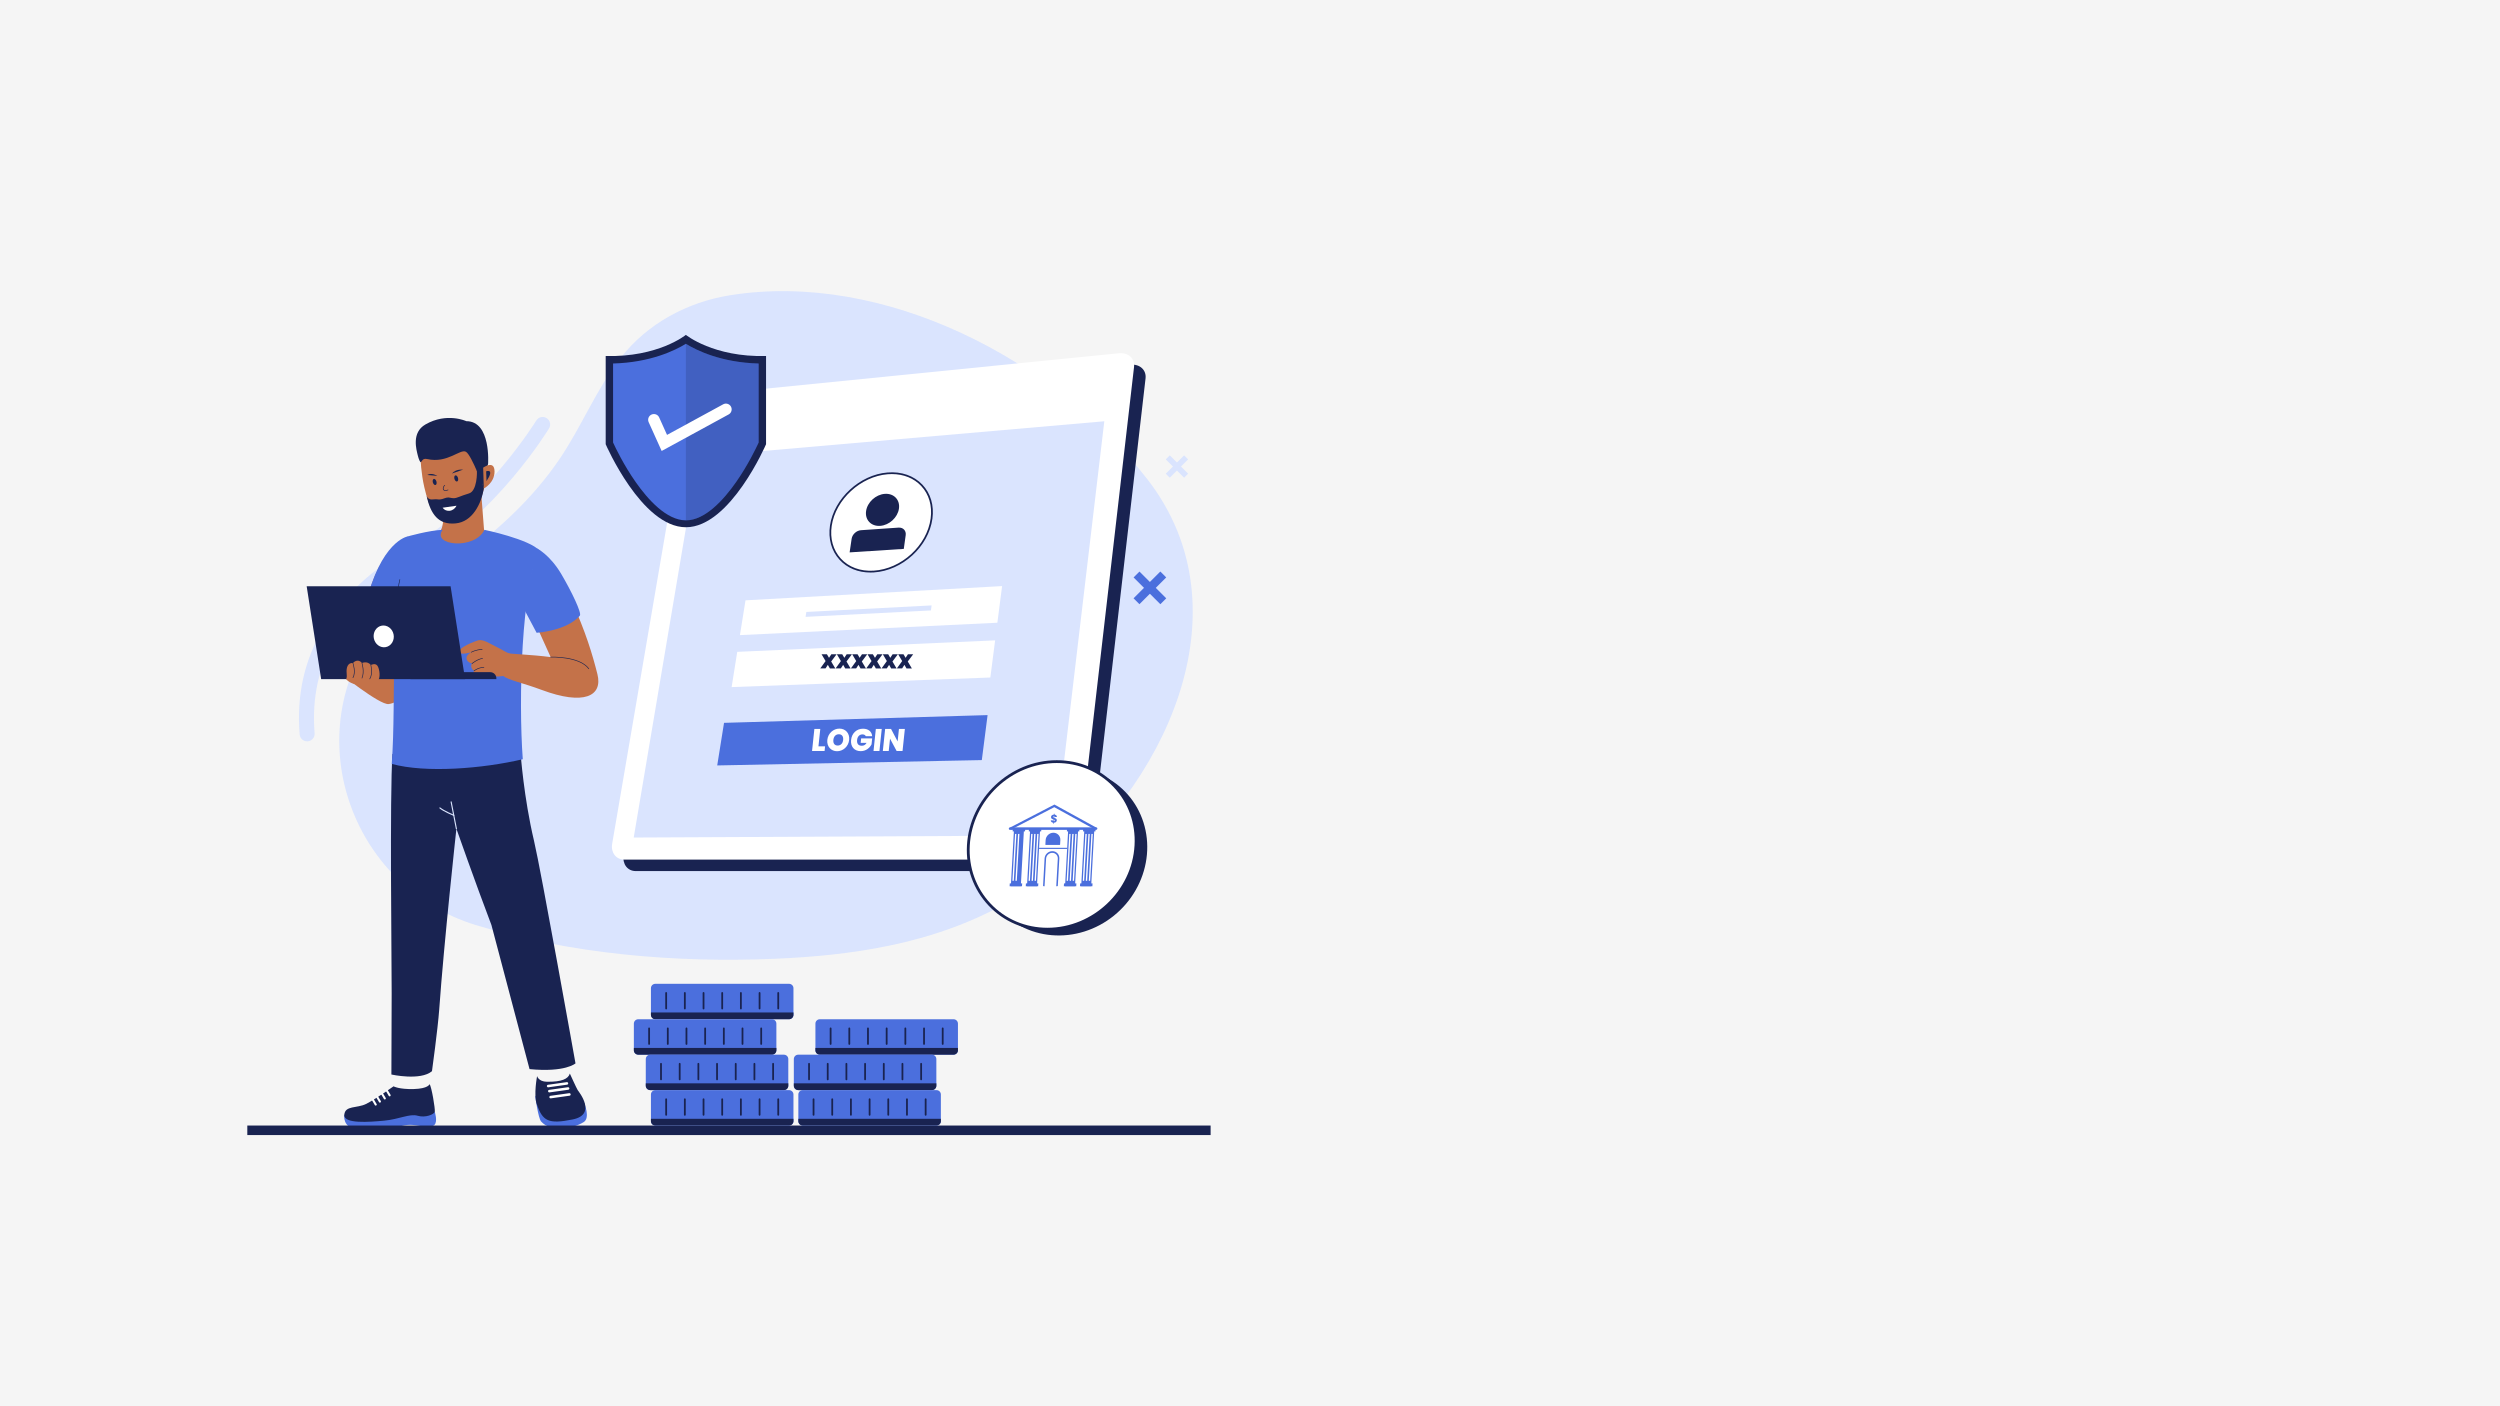 <svg xmlns="http://www.w3.org/2000/svg" xmlns:xlink="http://www.w3.org/1999/xlink" width="1920" zoomAndPan="magnify" viewBox="0 0 1440 810" height="1080" preserveAspectRatio="xMidYMid meet" version="1.0"><defs><clipPath id="4180188462"><path d="M 142.391 648 L 698 648 L 698 653.906 L 142.391 653.906 Z M 142.391 648 " clip-rule="nonzero"/></clipPath></defs><rect x="-144" width="1728" fill="#ffffff" y="-81" height="972" fill-opacity="1"/><rect x="-144" width="1728" fill="#f5f5f5" y="-81" height="972" fill-opacity="1"/><path fill="#dae4fe" d="M 512.207 544.695 C 490.777 549.168 468.629 551.32 446.113 552.266 C 388.969 554.641 328.91 549.605 274.145 532.863 C 201.238 510.578 170.844 421.887 218.07 360.812 C 231.832 343.031 250.055 332.621 267.715 319.453 C 288.496 303.949 307.535 286.094 322.184 264.57 C 334.977 245.773 343.406 224.262 357.379 206.266 C 372.812 186.387 395.891 173.992 420.574 170.055 C 509.168 155.914 607.277 207.027 660.902 276.078 C 719.977 352.148 669.586 455.695 601.352 506.16 C 573.953 526.418 543.855 538.098 512.207 544.695 Z M 512.207 544.695 " fill-opacity="1" fill-rule="nonzero"/><path fill="#dae4fe" d="M 176.895 427.008 C 174.672 427.008 172.785 425.305 172.602 423.055 C 168.918 378.16 190.715 341.582 237.391 314.359 C 279.703 289.684 308.59 242.719 308.887 242.242 C 310.125 240.215 312.77 239.555 314.812 240.793 C 316.836 242.031 317.484 244.676 316.262 246.715 C 315.051 248.715 285.977 296 241.75 321.801 C 198.184 347.211 177.809 381.031 181.215 422.352 C 181.41 424.73 179.641 426.797 177.273 426.996 C 177.133 427.008 177.023 427.008 176.895 427.008 Z M 176.895 427.008 " fill-opacity="1" fill-rule="nonzero"/><path fill="#4b6fdd" d="M 308.281 631.375 C 308.281 631.375 309.984 644.035 311.66 645.949 C 317.273 652.406 329.926 650.227 336.199 646.328 C 340.168 643.867 336.48 635.355 336.48 635.355 Z M 308.281 631.375 " fill-opacity="1" fill-rule="nonzero"/><path fill="#192351" d="M 328.234 618.375 C 328.234 618.375 332.148 627.012 332.766 627.926 C 333.398 628.84 344.051 641.91 329.895 644.797 C 315.738 647.68 312.547 645.652 309.195 636.086 C 307.27 630.559 309.367 619.824 309.367 619.824 C 309.367 619.824 310.141 623.016 315.008 623.086 C 323.551 623.199 327.293 621.469 328.234 618.375 Z M 328.234 618.375 " fill-opacity="1" fill-rule="nonzero"/><path fill="#ffffff" d="M 326.645 624.773 L 315.84 626.293 C 315.43 626.352 315.062 626.07 315.008 625.66 C 314.953 625.254 315.234 624.887 315.641 624.832 L 326.449 623.312 C 326.855 623.254 327.223 623.539 327.277 623.945 C 327.336 624.352 327.055 624.719 326.645 624.773 Z M 326.645 624.773 " fill-opacity="1" fill-rule="nonzero"/><path fill="#ffffff" d="M 327.32 627.703 L 316.516 629.223 C 316.105 629.277 315.738 628.996 315.684 628.586 C 315.629 628.18 315.91 627.812 316.316 627.758 L 327.125 626.238 C 327.531 626.184 327.898 626.465 327.953 626.871 C 328.012 627.266 327.73 627.645 327.32 627.703 Z M 327.32 627.703 " fill-opacity="1" fill-rule="nonzero"/><path fill="#ffffff" d="M 328.066 631.133 L 317.258 632.652 C 316.852 632.711 316.484 632.43 316.43 632.02 C 316.375 631.613 316.656 631.246 317.062 631.191 L 327.871 629.672 C 328.277 629.613 328.645 629.895 328.699 630.305 C 328.758 630.711 328.477 631.078 328.066 631.133 Z M 328.066 631.133 " fill-opacity="1" fill-rule="nonzero"/><path fill="#192351" d="M 307.594 484.312 C 301.684 459.395 299.883 434.016 299.883 434.016 L 276.691 415.895 L 226.074 434.379 C 224.387 456.961 225.668 558.145 225.598 572.059 C 225.527 585.973 225.441 618.922 225.441 618.922 C 225.441 618.922 242.145 622.637 248.816 617.008 C 248.816 617.008 252.18 592.727 252.996 581.371 C 255.754 542.656 262.887 477.359 262.887 477.359 C 262.887 477.359 273.766 508.34 283.078 532.848 L 305.016 615.812 C 325.633 617.812 331.484 612.508 331.484 612.508 C 331.484 612.508 311.574 501.082 307.594 484.312 Z M 307.594 484.312 " fill-opacity="1" fill-rule="nonzero"/><path fill="#dae4fe" d="M 262.887 477.699 C 262.73 477.699 262.59 477.586 262.562 477.43 L 259.539 461.957 C 259.508 461.773 259.621 461.605 259.789 461.574 C 259.973 461.547 260.145 461.66 260.172 461.828 L 263.195 477.305 C 263.223 477.488 263.113 477.656 262.941 477.684 C 262.93 477.699 262.914 477.699 262.887 477.699 Z M 262.887 477.699 " fill-opacity="1" fill-rule="nonzero"/><path fill="#dae4fe" d="M 261.383 469.961 C 261.34 469.961 261.297 469.945 261.254 469.934 C 261.016 469.836 255.512 467.555 253.176 465.629 C 253.035 465.516 253.023 465.305 253.137 465.164 C 253.246 465.023 253.457 465.008 253.598 465.121 C 255.863 466.977 261.453 469.301 261.508 469.328 C 261.676 469.398 261.746 469.582 261.691 469.75 C 261.633 469.891 261.508 469.961 261.383 469.961 Z M 261.383 469.961 " fill-opacity="1" fill-rule="nonzero"/><path fill="#4b6fdd" d="M 198.312 642.078 C 198.312 642.078 196.988 649.691 205.953 650.605 C 214.918 651.52 221.207 651.027 225.836 650.027 C 230.465 649.016 233.07 647.566 237.938 647.977 C 242.805 648.383 247.789 650.41 250.238 647.934 C 252.25 645.906 250.406 640.363 250.406 640.363 L 223.57 640.488 Z M 198.312 642.078 " fill-opacity="1" fill-rule="nonzero"/><path fill="#192351" d="M 226.695 625.719 C 226.695 625.719 216.055 633.301 210.82 635.891 C 205.586 638.465 198.789 636.676 198.324 642.078 C 197.863 647.48 212.637 646.301 221.289 645.5 C 229.945 644.695 236.012 641.32 240.539 642.672 C 245.07 644.008 250.109 641.855 250.434 640.363 C 250.758 638.871 248.574 625.73 247.422 624.48 C 247.422 624.48 246.789 627.066 238.262 627.293 C 229.734 627.504 226.695 625.719 226.695 625.719 Z M 226.695 625.719 " fill-opacity="1" fill-rule="nonzero"/><path fill="#ffffff" d="M 216.773 636.691 L 216.648 636.777 C 216.395 636.93 216.086 636.848 215.93 636.594 L 214.312 633.852 C 214.172 633.598 214.242 633.273 214.496 633.133 L 214.621 633.047 C 214.875 632.895 215.184 632.977 215.34 633.23 L 216.957 635.973 C 217.113 636.215 217.027 636.535 216.773 636.691 Z M 216.773 636.691 " fill-opacity="1" fill-rule="nonzero"/><path fill="#ffffff" d="M 219.195 634.977 L 219.066 635.059 C 218.812 635.215 218.504 635.129 218.352 634.875 L 216.73 632.133 C 216.59 631.879 216.66 631.555 216.914 631.414 L 217.043 631.332 C 217.293 631.176 217.605 631.262 217.758 631.516 L 219.379 634.258 C 219.52 634.512 219.434 634.836 219.195 634.977 Z M 219.195 634.977 " fill-opacity="1" fill-rule="nonzero"/><path fill="#ffffff" d="M 222.008 633.16 L 221.883 633.246 C 221.629 633.398 221.32 633.316 221.164 633.062 L 219.547 630.316 C 219.406 630.066 219.477 629.742 219.73 629.602 L 219.855 629.516 C 220.109 629.363 220.418 629.445 220.574 629.699 L 222.191 632.441 C 222.332 632.695 222.262 633.02 222.008 633.16 Z M 222.008 633.16 " fill-opacity="1" fill-rule="nonzero"/><path fill="#ffffff" d="M 224.793 631.375 L 224.668 631.457 C 224.414 631.613 224.105 631.527 223.949 631.273 L 222.332 628.531 C 222.191 628.277 222.262 627.953 222.516 627.812 L 222.641 627.73 C 222.895 627.574 223.203 627.66 223.359 627.914 L 224.977 630.656 C 225.117 630.895 225.035 631.219 224.793 631.375 Z M 224.793 631.375 " fill-opacity="1" fill-rule="nonzero"/><path fill="#c47249" d="M 249.141 379.836 C 232.816 382.395 204.84 389.234 204.84 389.234 C 205.938 372.535 207.949 359.309 210.426 348.855 C 219.238 311.629 236.473 309.32 236.473 309.32 L 249.238 315.793 L 264.027 322.07 C 264.027 322.07 265.461 377.273 249.141 379.836 Z M 249.141 379.836 " fill-opacity="1" fill-rule="nonzero"/><path fill="#c47249" d="M 230.816 383.199 C 230.816 383.199 238.023 403.402 223.922 405.539 C 218.773 406.328 194.273 386.531 194.273 386.531 L 210.469 376.305 Z M 230.816 383.199 " fill-opacity="1" fill-rule="nonzero"/><path fill="#4b6fdd" d="M 249.238 315.793 C 248.168 329.75 245.383 347.59 238.148 349.137 C 229.172 351.051 216.309 349.672 210.414 348.855 C 219.223 311.629 234.688 309.027 234.688 309.027 Z M 249.238 315.793 " fill-opacity="1" fill-rule="nonzero"/><path fill="#192351" d="M 228.227 350.25 C 228.227 350.25 228.215 350.25 228.227 350.25 C 228.117 350.25 228.047 350.164 228.047 350.066 C 228.047 349.953 228.734 339.445 230.156 333.762 C 230.184 333.66 230.281 333.605 230.367 333.633 C 230.465 333.66 230.523 333.762 230.492 333.844 C 229.074 339.516 228.398 349.98 228.398 350.094 C 228.398 350.164 228.328 350.25 228.227 350.25 Z M 228.227 350.25 " fill-opacity="1" fill-rule="nonzero"/><path fill="#c47249" d="M 241.316 319.832 C 241.371 319.676 255.262 334.395 264.32 331.426 C 274.453 328.09 278.984 307.449 278.984 307.449 L 277.379 286.727 L 277.367 286.391 L 277.34 285.152 L 275.34 285.883 L 267.391 288.781 L 264.195 289.949 L 256.035 292.918 C 256.035 292.918 255.895 298.277 254.879 302.625 C 254.766 303.09 254.668 303.512 254.555 303.934 C 254.332 304.652 253.992 305.328 253.613 305.891 C 252.742 307.254 251.656 308.125 251.656 308.141 C 249.602 312.461 241.387 319.832 241.316 319.832 Z M 241.316 319.832 " fill-opacity="1" fill-rule="nonzero"/><path fill="#c47249" d="M 244.398 280.621 C 246.957 291.875 251.488 303.145 262.395 301.473 C 270.02 300.289 277.367 289.723 279.012 280.031 C 279.855 275.023 280.645 270.66 280.633 267.367 C 280.617 264.766 280.492 263.133 280.492 263.133 L 278.617 257.477 L 277.508 254.172 C 277.508 254.172 275.059 252.188 272.316 249.953 C 268.895 247.152 263.633 251.203 263.547 251.008 C 263.406 250.711 248.082 248.574 243.27 254.707 C 243.258 254.719 243.242 254.734 243.242 254.75 C 242.805 255.312 242.469 255.875 242.258 256.449 C 242.074 256.93 241.992 257.422 241.992 257.914 C 241.992 258.855 242.031 260.277 242.09 262.066 C 242.133 262.809 242.16 263.625 242.215 264.5 C 242.301 265.961 242.426 267.566 242.594 269.254 C 242.934 272.785 243.496 276.723 244.398 280.621 Z M 244.398 280.621 " fill-opacity="1" fill-rule="nonzero"/><path fill="#192351" d="M 245.719 285.785 C 248.07 296.07 252.445 302.469 262.508 301.473 C 272.133 300.527 277.199 290.246 278.703 281.383 C 277.887 279.285 277.043 274.094 277.043 274.094 C 277.043 274.094 274.582 270.266 274.609 270.406 C 274.934 271.996 274.82 282.859 270.148 284.211 C 265.066 285.688 263.254 286.996 261.312 286.965 C 259.367 286.938 258.793 286.262 257.09 286.684 C 255.371 287.105 254.203 288.008 251.898 287.613 C 249.73 287.262 247.336 288.797 245.719 285.785 Z M 245.719 285.785 " fill-opacity="1" fill-rule="nonzero"/><path fill="#192351" d="M 281.137 267.242 C 281.137 267.242 282.969 242.594 268.602 242.594 C 268.602 242.594 257.414 237.359 245.043 244.492 C 236.91 249.176 239.852 259.012 240.668 262.418 C 241.176 264.555 242.047 266.328 242.328 266.215 C 243.117 265.891 243.199 263.754 246.086 264.414 C 257.777 267.086 265.109 258.324 268.391 260.234 C 271.668 262.148 278.719 281.383 278.719 281.383 C 278.719 281.383 279.309 272.293 281.137 267.242 Z M 281.137 267.242 " fill-opacity="1" fill-rule="nonzero"/><path fill="#c47249" d="M 278.297 269.379 C 278.297 269.379 284.77 264.738 284.852 271.461 C 284.938 278.188 278.688 281.395 278.688 281.395 Z M 278.297 269.379 " fill-opacity="1" fill-rule="nonzero"/><path fill="#192351" d="M 280.027 271.461 C 280.027 271.461 285.176 269.648 280.238 277.105 Z M 280.027 271.461 " fill-opacity="1" fill-rule="nonzero"/><path fill="#192351" d="M 251.387 277.316 C 251.453 277.551 251.492 277.781 251.5 278.012 C 251.512 278.242 251.492 278.453 251.441 278.645 C 251.391 278.84 251.316 278.996 251.219 279.121 C 251.117 279.25 251 279.332 250.863 279.371 C 250.727 279.41 250.582 279.402 250.43 279.348 C 250.277 279.297 250.133 279.199 249.988 279.062 C 249.844 278.926 249.715 278.758 249.602 278.559 C 249.488 278.355 249.398 278.141 249.328 277.906 C 249.262 277.672 249.227 277.441 249.215 277.211 C 249.207 276.98 249.227 276.77 249.273 276.578 C 249.324 276.383 249.398 276.227 249.5 276.102 C 249.598 275.977 249.719 275.895 249.852 275.852 C 249.988 275.812 250.133 275.82 250.285 275.875 C 250.438 275.926 250.586 276.023 250.727 276.16 C 250.871 276.297 251 276.465 251.113 276.668 C 251.227 276.867 251.32 277.082 251.387 277.316 Z M 251.387 277.316 " fill-opacity="1" fill-rule="nonzero"/><path fill="#192351" d="M 263.809 275.273 C 263.879 275.508 263.914 275.738 263.926 275.969 C 263.934 276.199 263.914 276.41 263.867 276.605 C 263.816 276.797 263.742 276.957 263.641 277.082 C 263.543 277.207 263.422 277.289 263.289 277.328 C 263.152 277.367 263.008 277.359 262.855 277.309 C 262.703 277.254 262.555 277.16 262.414 277.023 C 262.27 276.883 262.141 276.715 262.027 276.516 C 261.91 276.316 261.82 276.098 261.754 275.863 C 261.688 275.633 261.648 275.398 261.641 275.168 C 261.629 274.938 261.648 274.727 261.699 274.535 C 261.746 274.344 261.824 274.184 261.922 274.059 C 262.023 273.934 262.141 273.852 262.277 273.812 C 262.414 273.773 262.559 273.781 262.711 273.832 C 262.859 273.887 263.008 273.98 263.152 274.117 C 263.297 274.254 263.426 274.426 263.539 274.625 C 263.652 274.824 263.742 275.043 263.809 275.273 Z M 263.809 275.273 " fill-opacity="1" fill-rule="nonzero"/><path fill="#192351" d="M 251.898 274.109 C 251.898 274.109 248.676 272.012 246.129 273.586 Z M 251.898 274.109 " fill-opacity="1" fill-rule="nonzero"/><path fill="#192351" d="M 266.742 270.508 C 266.488 270.492 262.508 270.055 260.324 272.742 Z M 266.742 270.508 " fill-opacity="1" fill-rule="nonzero"/><path fill="#192351" d="M 256.57 282.73 C 255.781 282.73 255.43 282.367 255.273 282.086 C 254.809 281.254 255.316 279.961 256.047 279.398 C 256.133 279.328 256.246 279.355 256.316 279.441 C 256.371 279.523 256.359 279.637 256.273 279.707 C 255.613 280.215 255.273 281.312 255.598 281.902 C 255.906 282.465 256.766 282.508 258.004 282.027 C 258.102 281.984 258.215 282.043 258.242 282.141 C 258.285 282.238 258.23 282.352 258.129 282.379 C 257.484 282.633 256.977 282.73 256.57 282.73 Z M 256.57 282.73 " fill-opacity="1" fill-rule="nonzero"/><path fill="#ffffff" d="M 254.949 292.438 C 254.949 292.438 255.105 292.707 255.457 293.031 C 256.062 293.621 257.242 294.422 259.031 294.211 C 260.789 294 261.902 292.863 262.48 292.074 C 262.789 291.625 262.941 291.301 262.941 291.301 Z M 254.949 292.438 " fill-opacity="1" fill-rule="nonzero"/><path fill="#4b6fdd" d="M 310.816 317.188 C 300.359 337.066 298.574 402.629 301.121 437.309 C 278.168 442.723 245.184 445.41 225.641 440.008 C 228.469 402.965 223.922 341.836 234.688 309.027 C 234.688 309.027 246.945 305.496 254.992 305.172 C 248.211 314.359 273.637 316.848 279.012 305.172 C 279.012 305.172 304.934 310.559 310.816 317.188 Z M 310.816 317.188 " fill-opacity="1" fill-rule="nonzero"/><path fill="#192351" d="M 228.227 350.25 C 228.227 350.25 228.215 350.25 228.227 350.25 C 228.117 350.25 228.047 350.164 228.047 350.066 C 228.047 349.953 228.734 339.445 230.156 333.762 C 230.184 333.66 230.281 333.605 230.367 333.633 C 230.465 333.66 230.523 333.762 230.492 333.844 C 229.074 339.516 228.398 349.98 228.398 350.094 C 228.398 350.164 228.328 350.25 228.227 350.25 Z M 228.227 350.25 " fill-opacity="1" fill-rule="nonzero"/><path fill="#c47249" d="M 344.109 388.305 C 347.316 401.094 336.172 406.398 312.109 397.422 C 300.738 393.188 292.535 391.695 289.863 389.289 L 291.34 376.094 C 293.336 376.699 305.891 377.008 317.176 378.484 L 307.422 356.918 C 310.082 356.707 320.312 354.301 329.207 346.055 C 337.383 363.895 341.352 377.332 344.109 388.305 Z M 344.109 388.305 " fill-opacity="1" fill-rule="nonzero"/><path fill="#4b6fdd" d="M 309.422 315.949 C 309.422 315.949 316.824 319.648 323.352 330.734 C 329.262 340.781 335.215 353.188 333.992 354.609 C 326.461 363.445 309.082 364.484 309.082 364.484 L 301.191 349.617 Z M 309.422 315.949 " fill-opacity="1" fill-rule="nonzero"/><path fill="#192351" d="M 339.141 385.379 C 339.086 385.379 339.027 385.352 339 385.309 C 333.793 378.117 317.328 378.641 317.176 378.652 C 317.078 378.652 317.008 378.582 316.992 378.484 C 316.992 378.387 317.062 378.301 317.16 378.301 C 317.203 378.301 321.398 378.16 326.195 378.906 C 330.641 379.609 336.508 381.258 339.297 385.098 C 339.352 385.18 339.34 385.293 339.254 385.352 C 339.227 385.363 339.184 385.379 339.141 385.379 Z M 339.141 385.379 " fill-opacity="1" fill-rule="nonzero"/><path fill="#c47249" d="M 274.875 390.008 C 276.352 389.035 278.156 388.656 284.277 389.543 C 287.961 390.078 293.859 388.727 295.461 388.375 L 294.871 377.023 C 292.492 376.402 288.625 373.855 285.738 372.492 C 282.121 370.789 278.156 367.875 275.113 368.918 C 269.949 370.664 263.816 373.715 264.574 375.645 C 265.363 377.57 271.441 375.672 271.441 375.672 C 271.441 375.672 268.316 377.387 268.711 379.469 C 269.105 381.551 271.852 382.242 271.852 382.242 C 270.371 384.406 273.031 386.418 273.031 386.418 C 271.82 388.375 273.695 390.766 274.875 390.008 Z M 274.875 390.008 " fill-opacity="1" fill-rule="nonzero"/><path fill="#192351" d="M 273.047 386.602 C 272.988 386.602 272.949 386.574 272.906 386.531 C 272.848 386.461 272.848 386.348 272.934 386.277 C 273.031 386.207 275.242 384.379 278.719 384.168 C 278.719 384.168 278.719 384.168 278.73 384.168 C 278.828 384.168 278.898 384.238 278.914 384.336 C 278.914 384.438 278.844 384.52 278.746 384.52 C 275.395 384.73 273.188 386.531 273.172 386.547 C 273.133 386.59 273.09 386.602 273.047 386.602 Z M 273.047 386.602 " fill-opacity="1" fill-rule="nonzero"/><path fill="#192351" d="M 271.863 382.426 C 271.809 382.426 271.766 382.41 271.738 382.367 C 271.668 382.297 271.68 382.184 271.75 382.113 C 271.863 382.016 274.637 379.598 277.914 379.062 C 278.016 379.035 278.098 379.105 278.125 379.203 C 278.141 379.301 278.07 379.387 277.984 379.414 C 274.805 379.934 272.02 382.367 271.992 382.383 C 271.949 382.41 271.906 382.426 271.863 382.426 Z M 271.863 382.426 " fill-opacity="1" fill-rule="nonzero"/><path fill="#192351" d="M 271.457 375.855 C 271.398 375.855 271.328 375.824 271.301 375.77 C 271.258 375.684 271.289 375.574 271.371 375.531 C 271.398 375.516 274.258 373.926 277.676 373.926 C 277.789 373.926 277.914 373.984 277.902 374.109 C 277.902 374.207 277.816 374.293 277.719 374.293 C 277.703 374.293 277.676 374.293 277.66 374.293 C 274.34 374.293 271.57 375.824 271.539 375.84 C 271.512 375.84 271.484 375.855 271.457 375.855 Z M 271.457 375.855 " fill-opacity="1" fill-rule="nonzero"/><path fill="#192351" d="M 285.922 391.188 L 236.391 391.188 L 236.391 387.164 L 282.391 387.164 C 284.332 387.164 285.906 388.742 285.906 390.684 L 285.906 391.188 Z M 285.922 391.188 " fill-opacity="1" fill-rule="nonzero"/><path fill="#192351" d="M 184.984 391.188 L 267.883 391.188 L 259.539 337.672 L 176.641 337.672 Z M 184.984 391.188 " fill-opacity="1" fill-rule="nonzero"/><path fill="#ffffff" d="M 226.719 365.516 C 226.793 365.922 226.832 366.332 226.832 366.742 C 226.832 367.156 226.793 367.562 226.719 367.965 C 226.645 368.363 226.535 368.754 226.387 369.129 C 226.242 369.504 226.062 369.859 225.852 370.195 C 225.637 370.531 225.398 370.84 225.125 371.125 C 224.855 371.406 224.562 371.656 224.246 371.875 C 223.93 372.094 223.594 372.277 223.238 372.422 C 222.887 372.57 222.523 372.676 222.148 372.746 C 221.773 372.816 221.398 372.844 221.016 372.832 C 220.633 372.82 220.254 372.766 219.879 372.676 C 219.508 372.582 219.145 372.453 218.789 372.285 C 218.438 372.113 218.102 371.91 217.785 371.672 C 217.469 371.434 217.176 371.164 216.902 370.863 C 216.633 370.566 216.395 370.242 216.18 369.891 C 215.969 369.543 215.789 369.176 215.645 368.789 C 215.5 368.406 215.387 368.012 215.312 367.605 C 215.238 367.199 215.203 366.789 215.203 366.379 C 215.203 365.965 215.238 365.559 215.312 365.156 C 215.391 364.758 215.5 364.367 215.645 363.992 C 215.793 363.617 215.973 363.262 216.184 362.926 C 216.395 362.59 216.637 362.281 216.906 361.996 C 217.176 361.715 217.469 361.465 217.789 361.246 C 218.105 361.027 218.441 360.844 218.793 360.695 C 219.145 360.551 219.508 360.441 219.883 360.375 C 220.258 360.305 220.637 360.277 221.02 360.289 C 221.398 360.301 221.777 360.352 222.152 360.445 C 222.527 360.539 222.891 360.668 223.242 360.836 C 223.594 361.004 223.93 361.211 224.246 361.449 C 224.566 361.688 224.859 361.957 225.129 362.254 C 225.398 362.555 225.641 362.879 225.852 363.227 C 226.062 363.578 226.242 363.945 226.387 364.328 C 226.535 364.715 226.645 365.109 226.719 365.516 Z M 226.719 365.516 " fill-opacity="1" fill-rule="nonzero"/><path fill="#c47249" d="M 199.312 391.148 C 199.312 391.148 200 390.824 199.676 387.715 C 199.352 384.617 200.309 381.578 203.293 381.918 C 203.293 381.918 205.84 378.836 208.5 381.891 C 208.5 381.891 211.582 380.496 213.609 383.059 C 213.609 383.059 216.156 381.637 217.434 383.523 C 218.715 385.406 219.348 390.867 217.449 392.215 C 215.535 393.566 210.652 394.312 206.18 394.242 C 201.703 394.172 199.312 391.148 199.312 391.148 Z M 199.312 391.148 " fill-opacity="1" fill-rule="nonzero"/><path fill="#192351" d="M 203.293 390.516 C 203.266 390.516 203.238 390.5 203.207 390.484 C 203.125 390.43 203.098 390.332 203.137 390.246 C 204.91 387.207 203.137 382.016 203.125 381.973 C 203.098 381.875 203.137 381.777 203.238 381.75 C 203.336 381.719 203.434 381.762 203.461 381.863 C 203.531 382.086 205.305 387.266 203.461 390.43 C 203.422 390.484 203.352 390.516 203.293 390.516 Z M 203.293 390.516 " fill-opacity="1" fill-rule="nonzero"/><path fill="#192351" d="M 208.5 390.781 C 208.473 390.781 208.457 390.781 208.43 390.766 C 208.344 390.727 208.305 390.625 208.332 390.527 C 209.879 386.984 208.332 381.988 208.316 381.934 C 208.289 381.832 208.344 381.734 208.43 381.707 C 208.527 381.68 208.625 381.734 208.656 381.82 C 208.727 382.031 210.258 387.012 208.656 390.668 C 208.641 390.738 208.57 390.781 208.5 390.781 Z M 208.5 390.781 " fill-opacity="1" fill-rule="nonzero"/><path fill="#192351" d="M 212.977 391.246 C 212.945 391.246 212.902 391.23 212.875 391.219 C 212.793 391.16 212.777 391.047 212.82 390.977 C 214.676 388.148 213.438 383.141 213.426 383.098 C 213.398 383 213.453 382.902 213.551 382.887 C 213.648 382.859 213.75 382.918 213.762 383.016 C 213.82 383.227 215.059 388.219 213.117 391.176 C 213.086 391.219 213.031 391.246 212.977 391.246 Z M 212.977 391.246 " fill-opacity="1" fill-rule="nonzero"/><path fill="#192351" d="M 616.789 501.742 L 366.172 501.742 C 361.473 501.742 358.363 497.664 359.234 492.625 L 401.957 243.102 C 402.73 238.582 407.008 234.574 411.527 234.109 L 651.094 210.078 C 656.484 209.547 660.41 213.078 659.832 218 L 628.23 491.684 C 627.582 497.242 622.445 501.742 616.789 501.742 Z M 616.789 501.742 " fill-opacity="1" fill-rule="nonzero"/><path fill="#ffffff" d="M 610.16 495.129 L 359.543 495.129 C 354.844 495.129 351.734 491.051 352.609 486.012 L 395.328 236.488 C 396.102 231.973 400.379 227.961 404.898 227.496 L 644.469 203.469 C 649.855 202.934 653.781 206.465 653.207 211.387 L 621.602 485.07 C 620.969 490.629 615.832 495.129 610.16 495.129 Z M 610.16 495.129 " fill-opacity="1" fill-rule="nonzero"/><path fill="#dae4fe" d="M 607.824 481.246 L 365.02 482.426 L 402.043 263.035 L 636.082 242.648 Z M 607.824 481.246 " fill-opacity="1" fill-rule="nonzero"/><path fill="#4b6fdd" d="M 414.102 243.648 C 413.75 245.758 411.75 247.617 409.641 247.812 C 407.527 248.012 406.121 246.461 406.473 244.367 C 406.824 242.27 408.809 240.414 410.922 240.203 C 413.016 240.004 414.438 241.539 414.102 243.648 Z M 414.102 243.648 " fill-opacity="1" fill-rule="nonzero"/><path fill="#4b6fdd" d="M 440.809 241.129 C 440.473 243.254 438.445 245.141 436.293 245.336 C 434.137 245.535 432.688 243.973 433.027 241.863 C 433.363 239.75 435.391 237.867 437.531 237.656 C 439.684 237.457 441.145 239.004 440.809 241.129 Z M 440.809 241.129 " fill-opacity="1" fill-rule="nonzero"/><path fill="#4b6fdd" d="M 427.383 242.395 C 427.031 244.508 425.035 246.391 422.895 246.59 C 420.77 246.785 419.336 245.238 419.688 243.129 C 420.039 241.016 422.035 239.145 424.16 238.949 C 426.285 238.738 427.734 240.285 427.383 242.395 Z M 427.383 242.395 " fill-opacity="1" fill-rule="nonzero"/><path fill="#4b6fdd" d="M 565.527 437.812 L 413.117 440.895 L 417.043 416.359 L 568.848 411.898 Z M 565.527 437.812 " fill-opacity="1" fill-rule="nonzero"/><path fill="#ffffff" d="M 472.484 419.875 L 471.43 429.879 L 475.242 429.879 L 474.961 432.578 L 467.742 432.578 L 469.078 419.875 Z M 472.484 419.875 " fill-opacity="1" fill-rule="nonzero"/><path fill="#ffffff" d="M 482.152 432.707 C 478.676 432.707 476.141 430.004 476.535 426.18 C 476.945 422.352 480.039 419.68 483.516 419.68 C 487.004 419.68 489.512 422.367 489.117 426.18 C 488.707 430.004 485.625 432.707 482.152 432.707 Z M 482.504 429.43 C 484.262 429.43 485.457 428.148 485.656 426.191 C 485.867 424.195 484.938 422.93 483.18 422.93 C 481.406 422.93 480.223 424.195 480.012 426.191 C 479.816 428.148 480.715 429.43 482.504 429.43 Z M 482.504 429.43 " fill-opacity="1" fill-rule="nonzero"/><path fill="#ffffff" d="M 502.371 424.055 L 498.699 424.055 C 498.391 423.395 497.727 423.012 496.785 423.012 C 495.07 423.012 493.887 424.25 493.691 426.207 C 493.465 428.387 494.422 429.555 496.434 429.555 C 497.617 429.555 498.543 428.977 499.164 427.879 L 495.746 427.879 L 496.012 425.336 L 502.371 425.336 L 502.008 428.754 C 501.078 430.609 498.965 432.664 495.773 432.664 C 492.016 432.664 489.82 429.992 490.227 426.191 C 490.621 422.406 493.352 419.734 497.109 419.734 C 500.219 419.75 502.16 421.41 502.371 424.055 Z M 502.371 424.055 " fill-opacity="1" fill-rule="nonzero"/><path fill="#ffffff" d="M 504.484 419.875 L 507.887 419.875 L 506.551 432.578 L 503.145 432.578 Z M 504.484 419.875 " fill-opacity="1" fill-rule="nonzero"/><path fill="#ffffff" d="M 521.199 419.875 L 519.863 432.578 L 516.457 432.578 L 512.66 425.477 L 511.914 432.578 L 508.508 432.578 L 509.844 419.875 L 513.25 419.875 L 517.035 427.066 L 517.793 419.875 Z M 521.199 419.875 " fill-opacity="1" fill-rule="nonzero"/><path fill="#ffffff" d="M 536.578 298.699 C 534.426 314.527 519.426 328.23 503.246 329.203 C 487.246 330.156 476.297 318.285 478.59 302.766 C 480.871 287.359 495.422 273.926 511.266 272.645 C 527.293 271.363 538.703 282.984 536.578 298.699 Z M 536.578 298.699 " fill-opacity="1" fill-rule="nonzero"/><path fill="#192351" d="M 501.43 329.777 C 494.254 329.777 487.961 327.203 483.57 322.406 C 478.902 317.312 476.945 310.309 478.07 302.695 C 480.379 287.137 495.238 273.434 511.207 272.152 C 519.285 271.504 526.391 273.996 531.305 279.172 C 536.059 284.195 538.102 291.145 537.074 298.77 C 534.891 314.852 519.723 328.723 503.258 329.723 C 502.652 329.75 502.035 329.777 501.43 329.777 Z M 513.684 273.066 C 512.898 273.066 512.109 273.094 511.293 273.164 C 495.773 274.418 481.309 287.727 479.07 302.852 C 477.984 310.152 479.855 316.848 484.316 321.73 C 488.863 326.695 495.59 329.172 503.203 328.711 C 519.203 327.754 533.949 314.262 536.059 298.645 C 537.043 291.344 535.102 284.672 530.559 279.875 C 526.379 275.445 520.441 273.066 513.684 273.066 Z M 513.684 273.066 " fill-opacity="1" fill-rule="nonzero"/><path fill="#192351" d="M 517.793 292.973 C 517.062 298.082 512.207 302.539 506.961 302.895 C 501.738 303.258 498.121 299.418 498.867 294.34 C 499.613 289.273 504.426 284.855 509.633 284.461 C 514.852 284.07 518.527 287.883 517.793 292.973 Z M 517.793 292.973 " fill-opacity="1" fill-rule="nonzero"/><path fill="#192351" d="M 520.582 316.16 L 489.383 318.172 L 490.539 310.348 C 490.918 307.789 493.324 305.578 495.926 305.398 L 517.543 303.906 C 520.188 303.723 522.043 305.664 521.68 308.254 Z M 520.582 316.16 " fill-opacity="1" fill-rule="nonzero"/><path fill="#ffffff" d="M 570.438 390.246 L 421.418 395.762 L 424.652 375.461 L 573.195 368.848 Z M 570.438 390.246 " fill-opacity="1" fill-rule="nonzero"/><path fill="#192351" d="M 476.832 382.957 L 475.496 385.012 L 472.469 385.012 L 475.539 380.777 L 473.215 376.852 L 476.312 376.852 L 477.508 378.906 L 478.859 376.852 L 481.883 376.852 L 478.758 381.016 L 481.125 385.027 L 478.027 385.027 Z M 476.832 382.957 " fill-opacity="1" fill-rule="nonzero"/><path fill="#192351" d="M 485.656 382.957 L 484.316 385.012 L 481.293 385.012 L 484.359 380.777 L 482.039 376.852 L 485.133 376.852 L 486.332 378.906 L 487.68 376.852 L 490.707 376.852 L 487.582 381.016 L 489.945 385.027 L 486.852 385.027 Z M 485.656 382.957 " fill-opacity="1" fill-rule="nonzero"/><path fill="#192351" d="M 494.477 382.957 L 493.141 385.012 L 490.117 385.012 L 493.184 380.777 L 490.863 376.852 L 493.957 376.852 L 495.152 378.906 L 496.504 376.852 L 499.531 376.852 L 496.406 381.016 L 498.77 385.027 L 495.672 385.027 Z M 494.477 382.957 " fill-opacity="1" fill-rule="nonzero"/><path fill="#192351" d="M 503.301 382.957 L 501.965 385.012 L 498.938 385.012 L 502.008 380.777 L 499.684 376.852 L 502.781 376.852 L 503.977 378.906 L 505.328 376.852 L 508.352 376.852 L 505.227 381.016 L 507.594 385.027 L 504.496 385.027 Z M 503.301 382.957 " fill-opacity="1" fill-rule="nonzero"/><path fill="#192351" d="M 512.125 382.957 L 510.785 385.012 L 507.762 385.012 L 510.828 380.777 L 508.508 376.852 L 511.602 376.852 L 512.801 378.906 L 514.148 376.852 L 517.176 376.852 L 514.051 381.016 L 516.414 385.027 L 513.32 385.027 Z M 512.125 382.957 " fill-opacity="1" fill-rule="nonzero"/><path fill="#192351" d="M 520.945 382.957 L 519.609 385.012 L 516.586 385.012 L 519.652 380.777 L 517.332 376.852 L 520.426 376.852 L 521.621 378.906 L 522.973 376.852 L 526 376.852 L 522.875 381.016 L 525.238 385.027 L 522.141 385.027 Z M 520.945 382.957 " fill-opacity="1" fill-rule="nonzero"/><path fill="#ffffff" d="M 574.488 358.691 L 426.203 365.824 L 429.41 345.789 L 577.203 337.586 Z M 574.488 358.691 " fill-opacity="1" fill-rule="nonzero"/><path fill="#dae4fe" d="M 536.215 351.613 L 464.012 355.312 L 464.449 352.484 L 536.609 348.715 Z M 536.215 351.613 " fill-opacity="1" fill-rule="nonzero"/><path fill="#192351" d="M 648.055 455.996 C 649.125 457.098 650.141 458.254 651.09 459.461 C 652.043 460.668 652.934 461.922 653.758 463.227 C 654.582 464.527 655.336 465.871 656.023 467.254 C 656.711 468.637 657.328 470.055 657.871 471.504 C 658.414 472.957 658.887 474.434 659.281 475.941 C 659.68 477.445 660 478.973 660.242 480.52 C 660.488 482.062 660.652 483.621 660.742 485.191 C 660.832 486.762 660.844 488.336 660.777 489.918 C 660.711 491.5 660.57 493.074 660.348 494.648 C 660.129 496.227 659.832 497.789 659.457 499.344 C 659.086 500.898 658.637 502.434 658.117 503.953 C 657.594 505.469 657 506.965 656.332 508.434 C 655.668 509.898 654.934 511.336 654.129 512.738 C 653.324 514.145 652.457 515.508 651.523 516.836 C 650.59 518.16 649.594 519.441 648.543 520.676 C 647.488 521.91 646.379 523.094 645.211 524.227 C 644.047 525.359 642.832 526.438 641.566 527.457 C 640.305 528.477 638.996 529.434 637.645 530.328 C 636.293 531.227 634.902 532.055 633.477 532.82 C 632.051 533.582 630.594 534.277 629.109 534.902 C 627.621 535.527 626.113 536.078 624.582 536.559 C 623.047 537.039 621.5 537.441 619.934 537.773 C 618.371 538.102 616.797 538.355 615.219 538.531 C 613.637 538.707 612.055 538.805 610.477 538.828 C 608.895 538.852 607.32 538.793 605.75 538.66 C 604.184 538.527 602.629 538.316 601.09 538.031 C 599.555 537.742 598.035 537.383 596.543 536.941 C 595.047 536.504 593.582 535.996 592.148 535.41 C 590.711 534.824 589.309 534.168 587.945 533.445 C 586.582 532.719 585.262 531.926 583.984 531.066 C 582.703 530.207 581.477 529.281 580.293 528.297 C 579.113 527.312 577.988 526.27 576.914 525.168 C 575.844 524.062 574.832 522.91 573.879 521.703 C 572.926 520.492 572.039 519.238 571.215 517.938 C 570.391 516.637 569.633 515.293 568.945 513.91 C 568.258 512.527 567.641 511.109 567.098 509.656 C 566.555 508.207 566.082 506.727 565.688 505.223 C 565.289 503.715 564.973 502.191 564.727 500.645 C 564.484 499.098 564.316 497.539 564.227 495.969 C 564.137 494.398 564.125 492.824 564.191 491.246 C 564.258 489.664 564.398 488.086 564.621 486.512 C 564.84 484.938 565.137 483.375 565.512 481.82 C 565.883 480.266 566.332 478.73 566.855 477.211 C 567.375 475.691 567.969 474.199 568.637 472.73 C 569.301 471.262 570.039 469.828 570.84 468.422 C 571.645 467.02 572.512 465.652 573.445 464.328 C 574.379 463.004 575.375 461.723 576.43 460.488 C 577.484 459.25 578.594 458.066 579.758 456.934 C 580.922 455.801 582.137 454.727 583.402 453.707 C 584.664 452.688 585.973 451.73 587.324 450.832 C 588.676 449.938 590.066 449.109 591.492 448.344 C 592.918 447.578 594.375 446.887 595.859 446.262 C 597.348 445.637 598.855 445.082 600.391 444.605 C 601.922 444.125 603.469 443.719 605.035 443.391 C 606.598 443.062 608.172 442.809 609.75 442.633 C 611.332 442.453 612.914 442.355 614.496 442.336 C 616.078 442.312 617.652 442.367 619.219 442.5 C 620.785 442.633 622.34 442.844 623.879 443.133 C 625.418 443.418 626.934 443.781 628.426 444.219 C 629.922 444.656 631.387 445.168 632.824 445.754 C 634.258 446.336 635.66 446.992 637.023 447.719 C 638.387 448.445 639.707 449.238 640.988 450.098 C 642.266 450.957 643.496 451.879 644.676 452.863 C 645.855 453.852 646.984 454.895 648.055 455.996 Z M 648.055 455.996 " fill-opacity="1" fill-rule="nonzero"/><path fill="#ffffff" d="M 641.621 452.379 C 642.695 453.48 643.707 454.637 644.66 455.844 C 645.613 457.051 646.5 458.305 647.324 459.609 C 648.148 460.91 648.902 462.254 649.59 463.637 C 650.277 465.02 650.895 466.438 651.438 467.887 C 651.984 469.34 652.453 470.816 652.852 472.324 C 653.246 473.828 653.566 475.355 653.809 476.902 C 654.055 478.445 654.223 480.004 654.309 481.574 C 654.398 483.145 654.41 484.719 654.348 486.301 C 654.281 487.879 654.137 489.457 653.918 491.031 C 653.695 492.609 653.398 494.172 653.027 495.727 C 652.652 497.281 652.207 498.816 651.684 500.336 C 651.16 501.852 650.566 503.348 649.902 504.816 C 649.234 506.281 648.5 507.719 647.695 509.121 C 646.891 510.527 646.023 511.891 645.09 513.219 C 644.156 514.543 643.164 515.824 642.109 517.059 C 641.055 518.293 639.945 519.477 638.781 520.609 C 637.613 521.742 636.398 522.82 635.137 523.84 C 633.871 524.859 632.562 525.816 631.211 526.711 C 629.859 527.605 628.473 528.438 627.047 529.203 C 625.621 529.965 624.164 530.66 622.676 531.285 C 621.191 531.91 619.68 532.461 618.148 532.941 C 616.613 533.422 615.066 533.824 613.504 534.156 C 611.938 534.484 610.367 534.738 608.785 534.914 C 607.203 535.09 605.625 535.188 604.043 535.211 C 602.461 535.234 600.887 535.176 599.32 535.043 C 597.75 534.91 596.199 534.699 594.66 534.414 C 593.121 534.125 591.605 533.766 590.109 533.324 C 588.617 532.887 587.148 532.375 585.715 531.793 C 584.277 531.207 582.879 530.551 581.516 529.828 C 580.148 529.102 578.828 528.309 577.551 527.449 C 576.273 526.59 575.043 525.664 573.863 524.68 C 572.68 523.695 571.555 522.652 570.48 521.547 C 569.41 520.445 568.398 519.293 567.445 518.086 C 566.492 516.875 565.605 515.621 564.781 514.32 C 563.957 513.02 563.199 511.676 562.512 510.293 C 561.824 508.91 561.211 507.492 560.664 506.039 C 560.121 504.59 559.652 503.109 559.254 501.605 C 558.859 500.098 558.539 498.574 558.293 497.027 C 558.051 495.48 557.883 493.922 557.793 492.352 C 557.703 490.781 557.691 489.207 557.758 487.629 C 557.824 486.047 557.969 484.469 558.188 482.895 C 558.41 481.32 558.707 479.758 559.078 478.203 C 559.453 476.648 559.898 475.113 560.422 473.594 C 560.945 472.074 561.539 470.582 562.203 469.113 C 562.871 467.645 563.605 466.211 564.41 464.805 C 565.211 463.402 566.082 462.035 567.016 460.711 C 567.949 459.387 568.941 458.105 569.996 456.867 C 571.051 455.633 572.16 454.449 573.324 453.316 C 574.488 452.184 575.703 451.109 576.969 450.09 C 578.234 449.07 579.543 448.113 580.895 447.215 C 582.246 446.32 583.633 445.492 585.059 444.727 C 586.484 443.961 587.941 443.27 589.43 442.645 C 590.914 442.02 592.426 441.465 593.957 440.988 C 595.488 440.508 597.039 440.102 598.602 439.773 C 600.164 439.445 601.738 439.191 603.32 439.016 C 604.898 438.836 606.48 438.738 608.062 438.719 C 609.645 438.695 611.219 438.75 612.785 438.883 C 614.355 439.016 615.906 439.227 617.445 439.516 C 618.984 439.801 620.5 440.164 621.996 440.602 C 623.488 441.039 624.953 441.551 626.391 442.137 C 627.828 442.719 629.227 443.375 630.59 444.102 C 631.953 444.828 633.277 445.621 634.555 446.48 C 635.832 447.34 637.062 448.262 638.242 449.246 C 639.426 450.234 640.551 451.277 641.621 452.379 Z M 641.621 452.379 " fill-opacity="1" fill-rule="nonzero"/><path fill="#192351" d="M 603.352 536.016 C 590.25 536.016 578.203 530.922 569.453 521.648 C 560.672 512.363 556.238 500.027 556.969 486.898 C 558.477 459.875 581.695 437.883 608.727 437.883 C 621.824 437.883 633.871 442.977 642.625 452.25 C 651.406 461.535 655.836 473.871 655.105 487 C 653.602 514.023 630.383 536.016 603.352 536.016 Z M 608.727 439.5 C 582.539 439.5 560.039 460.801 558.59 487 C 557.883 499.676 562.164 511.59 570.633 520.539 C 579.09 529.473 590.715 534.398 603.363 534.398 C 629.551 534.398 652.051 513.098 653.5 486.914 C 654.203 474.238 649.926 462.32 641.457 453.375 C 633 444.426 621.375 439.5 608.727 439.5 Z M 608.727 439.5 " fill-opacity="1" fill-rule="nonzero"/><path fill="#4b6fdd" d="M 582.371 477.824 L 581.805 476.656 L 607.348 463.418 L 607.641 463.586 L 631.41 476.656 L 630.719 477.824 L 607.262 464.938 Z M 582.371 477.824 " fill-opacity="1" fill-rule="nonzero"/><path fill="#4b6fdd" d="M 624.613 477.234 L 622.77 510.438 L 628.512 510.438 L 630.352 477.234 Z M 629.438 480.359 L 627.934 507.355 L 627.145 507.355 L 628.652 480.359 Z M 627.707 480.359 L 626.203 507.355 L 625.414 507.355 L 626.922 480.359 Z M 625.977 480.359 L 624.473 507.355 L 623.684 507.355 L 625.188 480.359 Z M 625.977 480.359 " fill-opacity="1" fill-rule="nonzero"/><path fill="#4b6fdd" d="M 630.973 478.879 L 623.824 478.879 L 623.922 477.234 L 631.059 477.234 Z M 630.973 478.879 " fill-opacity="1" fill-rule="nonzero"/><path fill="#4b6fdd" d="M 629.215 510.48 L 622.066 510.48 L 622.164 508.848 L 629.297 508.848 Z M 629.215 510.48 " fill-opacity="1" fill-rule="nonzero"/><path fill="#4b6fdd" d="M 615.312 477.234 L 613.469 510.438 L 619.207 510.438 L 621.051 477.234 Z M 620.152 480.359 L 618.645 507.355 L 617.859 507.355 L 619.363 480.359 Z M 618.406 480.359 L 616.902 507.355 L 616.113 507.355 L 617.617 480.359 Z M 616.676 480.359 L 615.172 507.355 L 614.383 507.355 L 615.887 480.359 Z M 616.676 480.359 " fill-opacity="1" fill-rule="nonzero"/><path fill="#4b6fdd" d="M 621.672 478.879 L 614.523 478.879 L 614.621 477.234 L 621.754 477.234 Z M 621.672 478.879 " fill-opacity="1" fill-rule="nonzero"/><path fill="#4b6fdd" d="M 619.914 510.48 L 612.766 510.48 L 612.863 508.848 L 619.996 508.848 Z M 619.914 510.48 " fill-opacity="1" fill-rule="nonzero"/><path fill="#4b6fdd" d="M 593.387 477.234 L 591.543 510.438 L 597.285 510.438 L 599.129 477.234 Z M 598.215 480.359 L 596.707 507.355 L 595.922 507.355 L 597.426 480.359 Z M 596.484 480.359 L 594.977 507.355 L 594.188 507.355 L 595.695 480.359 Z M 594.754 480.359 L 593.246 507.355 L 592.457 507.355 L 593.965 480.359 Z M 594.754 480.359 " fill-opacity="1" fill-rule="nonzero"/><path fill="#4b6fdd" d="M 599.734 478.879 L 592.598 478.879 L 592.684 477.234 L 599.832 477.234 Z M 599.734 478.879 " fill-opacity="1" fill-rule="nonzero"/><path fill="#4b6fdd" d="M 597.977 510.48 L 590.84 510.48 L 590.926 508.848 L 598.074 508.848 Z M 597.977 510.48 " fill-opacity="1" fill-rule="nonzero"/><path fill="#4b6fdd" d="M 584.086 477.234 L 582.242 510.438 L 587.984 510.438 L 589.828 477.234 Z M 587.184 480.359 L 585.676 507.355 L 584.887 507.355 L 586.395 480.359 Z M 585.449 480.359 L 583.945 507.355 L 583.156 507.355 L 584.664 480.359 Z M 585.449 480.359 " fill-opacity="1" fill-rule="nonzero"/><path fill="#4b6fdd" d="M 590.434 478.879 L 583.297 478.879 L 583.383 477.234 L 590.531 477.234 Z M 590.434 478.879 " fill-opacity="1" fill-rule="nonzero"/><path fill="#4b6fdd" d="M 588.672 510.48 L 581.539 510.48 L 581.625 508.848 L 588.773 508.848 Z M 588.672 510.48 " fill-opacity="1" fill-rule="nonzero"/><path fill="#4b6fdd" d="M 610.176 494.496 L 609.301 510.211 C 609.301 510.34 609.191 510.438 609.062 510.438 L 608.234 510.438 C 608.332 510.438 608.414 510.352 608.414 510.254 L 609.289 494.594 C 609.387 492.738 607.965 491.234 606.109 491.234 C 604.25 491.234 602.66 492.738 602.547 494.594 L 601.676 510.254 C 601.676 510.352 601.746 510.438 601.844 510.438 L 601.016 510.438 C 600.887 510.438 600.805 510.34 600.805 510.211 L 601.676 494.496 C 601.801 492.16 603.812 490.262 606.148 490.262 C 608.484 490.262 610.301 492.16 610.176 494.496 Z M 610.176 494.496 " fill-opacity="1" fill-rule="nonzero"/><path fill="#4b6fdd" d="M 606.754 479.656 C 604.418 479.656 602.406 481.555 602.281 483.891 L 602.141 486.449 C 602.141 486.578 602.223 486.676 602.352 486.676 L 610.387 486.676 C 610.512 486.676 610.609 486.578 610.625 486.449 L 610.766 483.891 C 610.891 481.555 609.09 479.656 606.754 479.656 Z M 606.754 479.656 " fill-opacity="1" fill-rule="nonzero"/><path fill="#4b6fdd" d="M 614.664 488.969 L 598.48 488.969 L 598.508 488.32 L 614.707 488.32 Z M 614.664 488.969 " fill-opacity="1" fill-rule="nonzero"/><path fill="#4b6fdd" d="M 631.324 477.996 L 581.734 477.996 C 581.344 477.996 581.047 477.684 581.074 477.289 L 581.074 477.25 C 581.102 476.855 581.426 476.547 581.82 476.547 L 631.41 476.547 C 631.805 476.547 632.098 476.855 632.07 477.25 L 632.07 477.289 C 632.043 477.684 631.719 477.996 631.324 477.996 Z M 631.324 477.996 " fill-opacity="1" fill-rule="nonzero"/><path fill="#4b6fdd" d="M 606.684 473.887 C 605.84 473.801 605.234 473.324 605.266 472.492 L 606.402 472.508 C 606.418 472.773 606.531 472.945 606.742 473.016 L 606.812 471.988 C 606.148 471.805 605.32 471.594 605.391 470.566 C 605.445 469.75 606.137 469.273 606.996 469.23 L 607.023 468.695 L 607.43 468.695 L 607.402 469.23 C 608.262 469.312 608.781 469.777 608.781 470.594 L 607.629 470.578 C 607.613 470.34 607.516 470.188 607.332 470.117 L 607.262 471.129 C 607.922 471.324 608.77 471.523 608.711 472.535 C 608.668 473.238 608.078 473.859 607.078 473.887 L 607.051 474.422 L 606.645 474.422 Z M 606.867 470.988 L 606.926 470.086 C 606.684 470.129 606.531 470.27 606.516 470.523 C 606.516 470.75 606.656 470.891 606.867 470.988 Z M 607.207 472.113 L 607.148 473.043 C 607.402 473 607.57 472.832 607.586 472.578 C 607.602 472.34 607.445 472.211 607.207 472.113 Z M 607.207 472.113 " fill-opacity="1" fill-rule="nonzero"/><path fill="#192351" d="M 395.062 192.887 C 395.062 192.887 379.117 205.875 348.879 205.059 L 348.879 255.875 C 348.879 255.875 369.523 303.695 395.09 303.695 C 420.656 303.695 441.246 255.875 441.246 255.875 L 441.246 205.059 C 411.004 205.875 395.062 192.887 395.062 192.887 Z M 395.062 192.887 " fill-opacity="1" fill-rule="nonzero"/><path fill="#4b6fdd" d="M 436.98 209.391 L 436.98 254.891 C 435.531 258.039 430.789 267.93 423.992 277.652 C 416.941 287.727 406.207 299.727 395.074 299.727 L 395.047 299.727 C 383.93 299.715 373.18 287.711 366.129 277.641 C 359.32 267.93 354.562 258.039 353.129 254.875 L 353.129 209.375 C 374.656 208.801 388.844 201.836 395.047 198.023 C 401.266 201.852 415.453 208.812 436.98 209.391 Z M 436.98 209.391 " fill-opacity="1" fill-rule="nonzero"/><path fill="#192351" d="M 436.98 209.391 L 436.98 254.891 C 435.531 258.039 430.789 267.93 423.992 277.652 C 416.941 287.727 406.207 299.727 395.074 299.727 L 395.047 299.727 L 395.047 198.023 C 401.266 201.852 415.453 208.812 436.98 209.391 Z M 436.98 209.391 " fill-opacity="0.2" fill-rule="nonzero"/><path fill="#ffffff" d="M 381.117 259.758 L 373.629 243.172 C 372.871 241.496 373.617 239.527 375.289 238.781 C 376.965 238.035 378.934 238.766 379.68 240.441 L 384.211 250.5 L 416.535 232.887 C 418.141 232 420.164 232.605 421.039 234.207 C 421.91 235.824 421.32 237.84 419.715 238.711 Z M 381.117 259.758 " fill-opacity="1" fill-rule="nonzero"/><g clip-path="url(#4180188462)"><path fill="#192351" d="M 142.449 648.297 L 697.32 648.297 L 697.32 653.812 L 142.449 653.812 Z M 142.449 648.297 " fill-opacity="1" fill-rule="nonzero"/></g><path fill="#4b6fdd" d="M 457.031 569.188 L 457.031 584.551 C 457.031 585.945 455.895 587.07 454.484 587.07 L 377.473 587.07 C 376.078 587.07 374.938 585.93 374.938 584.551 L 374.938 569.188 C 374.938 567.797 376.078 566.672 377.473 566.672 L 454.484 566.672 C 455.895 566.672 457.031 567.809 457.031 569.188 Z M 457.031 569.188 " fill-opacity="1" fill-rule="nonzero"/><path fill="#192351" d="M 457.031 583.188 L 457.031 584.551 C 457.031 585.945 455.895 587.07 454.484 587.07 L 377.473 587.07 C 376.078 587.07 374.938 585.93 374.938 584.551 L 374.938 583.188 Z M 457.031 583.188 " fill-opacity="1" fill-rule="nonzero"/><path fill="#192351" d="M 383.707 581.441 C 383.41 581.441 383.184 581.203 383.184 580.922 L 383.184 571.918 C 383.184 571.621 383.426 571.398 383.707 571.398 C 383.988 571.398 384.227 571.637 384.227 571.918 L 384.227 580.922 C 384.242 581.203 384 581.441 383.707 581.441 Z M 383.707 581.441 " fill-opacity="1" fill-rule="nonzero"/><path fill="#192351" d="M 394.469 581.441 C 394.176 581.441 393.949 581.203 393.949 580.922 L 393.949 571.918 C 393.949 571.621 394.188 571.398 394.469 571.398 C 394.754 571.398 394.992 571.637 394.992 571.918 L 394.992 580.922 C 394.992 581.203 394.766 581.441 394.469 581.441 Z M 394.469 581.441 " fill-opacity="1" fill-rule="nonzero"/><path fill="#192351" d="M 405.234 581.441 C 404.941 581.441 404.715 581.203 404.715 580.922 L 404.715 571.918 C 404.715 571.621 404.953 571.398 405.234 571.398 C 405.516 571.398 405.758 571.637 405.758 571.918 L 405.758 580.922 C 405.758 581.203 405.516 581.441 405.234 581.441 Z M 405.234 581.441 " fill-opacity="1" fill-rule="nonzero"/><path fill="#192351" d="M 415.984 581.441 C 415.691 581.441 415.465 581.203 415.465 580.922 L 415.465 571.918 C 415.465 571.621 415.703 571.398 415.984 571.398 C 416.266 571.398 416.508 571.637 416.508 571.918 L 416.508 580.922 C 416.52 581.203 416.281 581.441 415.984 581.441 Z M 415.984 581.441 " fill-opacity="1" fill-rule="nonzero"/><path fill="#192351" d="M 426.75 581.441 C 426.457 581.441 426.23 581.203 426.23 580.922 L 426.23 571.918 C 426.23 571.621 426.469 571.398 426.75 571.398 C 427.031 571.398 427.273 571.637 427.273 571.918 L 427.273 580.922 C 427.273 581.203 427.047 581.441 426.75 581.441 Z M 426.75 581.441 " fill-opacity="1" fill-rule="nonzero"/><path fill="#192351" d="M 437.516 581.441 C 437.219 581.441 436.996 581.203 436.996 580.922 L 436.996 571.918 C 436.996 571.621 437.234 571.398 437.516 571.398 C 437.797 571.398 438.035 571.637 438.035 571.918 L 438.035 580.922 C 438.035 581.203 437.797 581.441 437.516 581.441 Z M 437.516 581.441 " fill-opacity="1" fill-rule="nonzero"/><path fill="#192351" d="M 448.266 581.441 C 447.973 581.441 447.746 581.203 447.746 580.922 L 447.746 571.918 C 447.746 571.621 447.984 571.398 448.266 571.398 C 448.547 571.398 448.789 571.637 448.789 571.918 L 448.789 580.922 C 448.801 581.203 448.562 581.441 448.266 581.441 Z M 448.266 581.441 " fill-opacity="1" fill-rule="nonzero"/><path fill="#4b6fdd" d="M 447.195 589.602 L 447.195 604.965 C 447.195 606.359 446.059 607.484 444.648 607.484 L 367.637 607.484 C 366.242 607.484 365.102 606.344 365.102 604.965 L 365.102 589.602 C 365.102 588.211 366.242 587.086 367.637 587.086 L 444.648 587.086 C 446.07 587.086 447.195 588.211 447.195 589.602 Z M 447.195 589.602 " fill-opacity="1" fill-rule="nonzero"/><path fill="#192351" d="M 447.195 603.602 L 447.195 604.965 C 447.195 606.359 446.059 607.484 444.648 607.484 L 367.637 607.484 C 366.242 607.484 365.102 606.344 365.102 604.965 L 365.102 603.602 Z M 447.195 603.602 " fill-opacity="1" fill-rule="nonzero"/><path fill="#192351" d="M 373.883 601.855 C 373.59 601.855 373.363 601.617 373.363 601.336 L 373.363 592.332 C 373.363 592.035 373.602 591.812 373.883 591.812 C 374.164 591.812 374.406 592.051 374.406 592.332 L 374.406 601.336 C 374.406 601.617 374.164 601.855 373.883 601.855 Z M 373.883 601.855 " fill-opacity="1" fill-rule="nonzero"/><path fill="#192351" d="M 384.648 601.855 C 384.352 601.855 384.129 601.617 384.129 601.336 L 384.129 592.332 C 384.129 592.035 384.367 591.812 384.648 591.812 C 384.93 591.812 385.168 592.051 385.168 592.332 L 385.168 601.336 C 385.168 601.617 384.93 601.855 384.648 601.855 Z M 384.648 601.855 " fill-opacity="1" fill-rule="nonzero"/><path fill="#192351" d="M 395.398 601.855 C 395.105 601.855 394.879 601.617 394.879 601.336 L 394.879 592.332 C 394.879 592.035 395.117 591.812 395.398 591.812 C 395.68 591.812 395.922 592.051 395.922 592.332 L 395.922 601.336 C 395.934 601.617 395.695 601.855 395.398 601.855 Z M 395.398 601.855 " fill-opacity="1" fill-rule="nonzero"/><path fill="#192351" d="M 406.164 601.855 C 405.867 601.855 405.645 601.617 405.645 601.336 L 405.645 592.332 C 405.645 592.035 405.883 591.812 406.164 591.812 C 406.445 591.812 406.684 592.051 406.684 592.332 L 406.684 601.336 C 406.684 601.617 406.461 601.855 406.164 601.855 Z M 406.164 601.855 " fill-opacity="1" fill-rule="nonzero"/><path fill="#192351" d="M 416.93 601.855 C 416.633 601.855 416.41 601.617 416.41 601.336 L 416.41 592.332 C 416.41 592.035 416.648 591.812 416.93 591.812 C 417.211 591.812 417.449 592.051 417.449 592.332 L 417.449 601.336 C 417.449 601.617 417.211 601.855 416.93 601.855 Z M 416.93 601.855 " fill-opacity="1" fill-rule="nonzero"/><path fill="#192351" d="M 427.68 601.855 C 427.383 601.855 427.16 601.617 427.16 601.336 L 427.16 592.332 C 427.16 592.035 427.398 591.812 427.68 591.812 C 427.961 591.812 428.199 592.051 428.199 592.332 L 428.199 601.336 C 428.215 601.617 427.977 601.855 427.68 601.855 Z M 427.68 601.855 " fill-opacity="1" fill-rule="nonzero"/><path fill="#192351" d="M 438.445 601.855 C 438.148 601.855 437.926 601.617 437.926 601.336 L 437.926 592.332 C 437.926 592.035 438.164 591.812 438.445 591.812 C 438.727 591.812 438.965 592.051 438.965 592.332 L 438.965 601.336 C 438.965 601.617 438.738 601.855 438.445 601.855 Z M 438.445 601.855 " fill-opacity="1" fill-rule="nonzero"/><path fill="#4b6fdd" d="M 454.062 610.016 L 454.062 625.379 C 454.062 626.773 452.926 627.898 451.516 627.898 L 374.504 627.898 C 373.109 627.898 371.969 626.758 371.969 625.379 L 371.969 610.016 C 371.969 608.625 373.109 607.5 374.504 607.5 L 451.516 607.5 C 452.926 607.484 454.062 608.625 454.062 610.016 Z M 454.062 610.016 " fill-opacity="1" fill-rule="nonzero"/><path fill="#192351" d="M 454.062 624.016 L 454.062 625.379 C 454.062 626.773 452.926 627.898 451.516 627.898 L 374.504 627.898 C 373.109 627.898 371.969 626.758 371.969 625.379 L 371.969 624.016 Z M 454.062 624.016 " fill-opacity="1" fill-rule="nonzero"/><path fill="#192351" d="M 380.738 622.258 C 380.441 622.258 380.215 622.02 380.215 621.734 L 380.215 612.73 C 380.215 612.438 380.457 612.211 380.738 612.211 C 381.02 612.211 381.258 612.449 381.258 612.73 L 381.258 621.734 C 381.27 622.031 381.031 622.258 380.738 622.258 Z M 380.738 622.258 " fill-opacity="1" fill-rule="nonzero"/><path fill="#192351" d="M 391.5 622.258 C 391.207 622.258 390.98 622.02 390.98 621.734 L 390.98 612.73 C 390.98 612.438 391.219 612.211 391.5 612.211 C 391.781 612.211 392.023 612.449 392.023 612.73 L 392.023 621.734 C 392.035 622.031 391.797 622.258 391.5 622.258 Z M 391.5 622.258 " fill-opacity="1" fill-rule="nonzero"/><path fill="#192351" d="M 402.266 622.258 C 401.973 622.258 401.746 622.02 401.746 621.734 L 401.746 612.73 C 401.746 612.438 401.984 612.211 402.266 612.211 C 402.547 612.211 402.785 612.449 402.785 612.73 L 402.785 621.734 C 402.785 622.031 402.547 622.258 402.266 622.258 Z M 402.266 622.258 " fill-opacity="1" fill-rule="nonzero"/><path fill="#192351" d="M 413.016 622.258 C 412.723 622.258 412.496 622.02 412.496 621.734 L 412.496 612.73 C 412.496 612.438 412.734 612.211 413.016 612.211 C 413.297 612.211 413.539 612.449 413.539 612.73 L 413.539 621.734 C 413.551 622.031 413.312 622.258 413.016 622.258 Z M 413.016 622.258 " fill-opacity="1" fill-rule="nonzero"/><path fill="#192351" d="M 423.781 622.258 C 423.488 622.258 423.262 622.02 423.262 621.734 L 423.262 612.73 C 423.262 612.438 423.5 612.211 423.781 612.211 C 424.062 612.211 424.301 612.449 424.301 612.73 L 424.301 621.734 C 424.316 622.031 424.078 622.258 423.781 622.258 Z M 423.781 622.258 " fill-opacity="1" fill-rule="nonzero"/><path fill="#192351" d="M 434.547 622.258 C 434.25 622.258 434.027 622.02 434.027 621.734 L 434.027 612.73 C 434.027 612.438 434.266 612.211 434.547 612.211 C 434.828 612.211 435.066 612.449 435.066 612.73 L 435.066 621.734 C 435.066 622.031 434.828 622.258 434.547 622.258 Z M 434.547 622.258 " fill-opacity="1" fill-rule="nonzero"/><path fill="#192351" d="M 445.312 622.258 C 445.016 622.258 444.789 622.02 444.789 621.734 L 444.789 612.73 C 444.789 612.438 445.031 612.211 445.312 612.211 C 445.594 612.211 445.832 612.449 445.832 612.73 L 445.832 621.734 C 445.832 622.031 445.594 622.258 445.312 622.258 Z M 445.312 622.258 " fill-opacity="1" fill-rule="nonzero"/><path fill="#4b6fdd" d="M 457.031 630.43 L 457.031 645.793 C 457.031 647.188 455.895 648.312 454.484 648.312 L 377.473 648.312 C 376.078 648.312 374.938 647.172 374.938 645.793 L 374.938 630.43 C 374.938 629.039 376.078 627.914 377.473 627.914 L 454.484 627.914 C 455.895 627.898 457.031 629.039 457.031 630.43 Z M 457.031 630.43 " fill-opacity="1" fill-rule="nonzero"/><path fill="#192351" d="M 457.031 644.414 L 457.031 645.781 C 457.031 647.172 455.895 648.297 454.484 648.297 L 377.473 648.297 C 376.078 648.297 374.938 647.16 374.938 645.781 L 374.938 644.414 Z M 457.031 644.414 " fill-opacity="1" fill-rule="nonzero"/><path fill="#192351" d="M 383.707 642.672 C 383.41 642.672 383.184 642.434 383.184 642.148 L 383.184 633.145 C 383.184 632.852 383.426 632.625 383.707 632.625 C 383.988 632.625 384.227 632.863 384.227 633.145 L 384.227 642.148 C 384.242 642.434 384 642.672 383.707 642.672 Z M 383.707 642.672 " fill-opacity="1" fill-rule="nonzero"/><path fill="#192351" d="M 394.469 642.672 C 394.176 642.672 393.949 642.434 393.949 642.148 L 393.949 633.145 C 393.949 632.852 394.188 632.625 394.469 632.625 C 394.754 632.625 394.992 632.863 394.992 633.145 L 394.992 642.148 C 394.992 642.434 394.766 642.672 394.469 642.672 Z M 394.469 642.672 " fill-opacity="1" fill-rule="nonzero"/><path fill="#192351" d="M 405.234 642.672 C 404.941 642.672 404.715 642.434 404.715 642.148 L 404.715 633.145 C 404.715 632.852 404.953 632.625 405.234 632.625 C 405.516 632.625 405.758 632.863 405.758 633.145 L 405.758 642.148 C 405.758 642.434 405.516 642.672 405.234 642.672 Z M 405.234 642.672 " fill-opacity="1" fill-rule="nonzero"/><path fill="#192351" d="M 415.984 642.672 C 415.691 642.672 415.465 642.434 415.465 642.148 L 415.465 633.145 C 415.465 632.852 415.703 632.625 415.984 632.625 C 416.266 632.625 416.508 632.863 416.508 633.145 L 416.508 642.148 C 416.52 642.434 416.281 642.672 415.984 642.672 Z M 415.984 642.672 " fill-opacity="1" fill-rule="nonzero"/><path fill="#192351" d="M 426.75 642.672 C 426.457 642.672 426.23 642.434 426.23 642.148 L 426.23 633.145 C 426.23 632.852 426.469 632.625 426.75 632.625 C 427.031 632.625 427.273 632.863 427.273 633.145 L 427.273 642.148 C 427.273 642.434 427.047 642.672 426.75 642.672 Z M 426.75 642.672 " fill-opacity="1" fill-rule="nonzero"/><path fill="#192351" d="M 437.516 642.672 C 437.219 642.672 436.996 642.434 436.996 642.148 L 436.996 633.145 C 436.996 632.852 437.234 632.625 437.516 632.625 C 437.797 632.625 438.035 632.863 438.035 633.145 L 438.035 642.148 C 438.035 642.434 437.797 642.672 437.516 642.672 Z M 437.516 642.672 " fill-opacity="1" fill-rule="nonzero"/><path fill="#192351" d="M 448.266 642.672 C 447.973 642.672 447.746 642.434 447.746 642.148 L 447.746 633.145 C 447.746 632.852 447.984 632.625 448.266 632.625 C 448.547 632.625 448.789 632.863 448.789 633.145 L 448.789 642.148 C 448.801 642.434 448.562 642.672 448.266 642.672 Z M 448.266 642.672 " fill-opacity="1" fill-rule="nonzero"/><path fill="#4b6fdd" d="M 469.684 589.602 L 469.684 604.965 C 469.684 606.359 470.824 607.484 472.23 607.484 L 549.246 607.484 C 550.637 607.484 551.777 606.344 551.777 604.965 L 551.777 589.602 C 551.777 588.211 550.637 587.086 549.246 587.086 L 472.23 587.086 C 470.809 587.086 469.684 588.211 469.684 589.602 Z M 469.684 589.602 " fill-opacity="1" fill-rule="nonzero"/><path fill="#192351" d="M 469.684 603.602 L 469.684 604.965 C 469.684 606.359 470.824 607.484 472.23 607.484 L 549.246 607.484 C 550.637 607.484 551.777 606.344 551.777 604.965 L 551.777 603.602 Z M 469.684 603.602 " fill-opacity="1" fill-rule="nonzero"/><path fill="#192351" d="M 542.996 601.855 C 542.703 601.855 542.477 601.617 542.477 601.336 L 542.477 592.332 C 542.477 592.035 542.715 591.812 542.996 591.812 C 543.277 591.812 543.516 592.051 543.516 592.332 L 543.516 601.336 C 543.531 601.617 543.293 601.855 542.996 601.855 Z M 542.996 601.855 " fill-opacity="1" fill-rule="nonzero"/><path fill="#192351" d="M 532.246 601.855 C 531.949 601.855 531.727 601.617 531.727 601.336 L 531.727 592.332 C 531.727 592.035 531.965 591.812 532.246 591.812 C 532.527 591.812 532.766 592.051 532.766 592.332 L 532.766 601.336 C 532.766 601.617 532.527 601.855 532.246 601.855 Z M 532.246 601.855 " fill-opacity="1" fill-rule="nonzero"/><path fill="#192351" d="M 521.48 601.855 C 521.188 601.855 520.961 601.617 520.961 601.336 L 520.961 592.332 C 520.961 592.035 521.199 591.812 521.48 591.812 C 521.762 591.812 522 592.051 522 592.332 L 522 601.336 C 522 601.617 521.762 601.855 521.48 601.855 Z M 521.48 601.855 " fill-opacity="1" fill-rule="nonzero"/><path fill="#192351" d="M 510.715 601.855 C 510.422 601.855 510.195 601.617 510.195 601.336 L 510.195 592.332 C 510.195 592.035 510.434 591.812 510.715 591.812 C 510.996 591.812 511.238 592.051 511.238 592.332 L 511.238 601.336 C 511.238 601.617 511.012 601.855 510.715 601.855 Z M 510.715 601.855 " fill-opacity="1" fill-rule="nonzero"/><path fill="#192351" d="M 499.953 601.855 C 499.656 601.855 499.43 601.617 499.43 601.336 L 499.43 592.332 C 499.43 592.035 499.672 591.812 499.953 591.812 C 500.234 591.812 500.473 592.051 500.473 592.332 L 500.473 601.336 C 500.488 601.617 500.246 601.855 499.953 601.855 Z M 499.953 601.855 " fill-opacity="1" fill-rule="nonzero"/><path fill="#192351" d="M 489.199 601.855 C 488.906 601.855 488.68 601.617 488.68 601.336 L 488.68 592.332 C 488.68 592.035 488.918 591.812 489.199 591.812 C 489.48 591.812 489.723 592.051 489.723 592.332 L 489.723 601.336 C 489.723 601.617 489.48 601.855 489.199 601.855 Z M 489.199 601.855 " fill-opacity="1" fill-rule="nonzero"/><path fill="#192351" d="M 478.438 601.855 C 478.141 601.855 477.914 601.617 477.914 601.336 L 477.914 592.332 C 477.914 592.035 478.156 591.812 478.438 591.812 C 478.719 591.812 478.957 592.051 478.957 592.332 L 478.957 601.336 C 478.957 601.617 478.73 601.855 478.438 601.855 Z M 478.438 601.855 " fill-opacity="1" fill-rule="nonzero"/><path fill="#4b6fdd" d="M 457.246 610.016 L 457.246 625.379 C 457.246 626.773 458.383 627.898 459.793 627.898 L 536.805 627.898 C 538.199 627.898 539.34 626.758 539.34 625.379 L 539.34 610.016 C 539.34 608.625 538.199 607.5 536.805 607.5 L 459.793 607.5 C 458.383 607.484 457.246 608.625 457.246 610.016 Z M 457.246 610.016 " fill-opacity="1" fill-rule="nonzero"/><path fill="#192351" d="M 457.246 624.016 L 457.246 625.379 C 457.246 626.773 458.383 627.898 459.793 627.898 L 536.805 627.898 C 538.199 627.898 539.34 626.758 539.34 625.379 L 539.34 624.016 Z M 457.246 624.016 " fill-opacity="1" fill-rule="nonzero"/><path fill="#192351" d="M 530.57 622.258 C 530.277 622.258 530.051 622.02 530.051 621.734 L 530.051 612.73 C 530.051 612.438 530.289 612.211 530.57 612.211 C 530.852 612.211 531.094 612.449 531.094 612.73 L 531.094 621.734 C 531.094 622.031 530.867 622.258 530.57 622.258 Z M 530.57 622.258 " fill-opacity="1" fill-rule="nonzero"/><path fill="#192351" d="M 519.809 622.258 C 519.512 622.258 519.285 622.02 519.285 621.734 L 519.285 612.73 C 519.285 612.438 519.523 612.211 519.809 612.211 C 520.09 612.211 520.328 612.449 520.328 612.73 L 520.328 621.734 C 520.34 622.031 520.102 622.258 519.809 622.258 Z M 519.809 622.258 " fill-opacity="1" fill-rule="nonzero"/><path fill="#192351" d="M 509.055 622.258 C 508.762 622.258 508.535 622.02 508.535 621.734 L 508.535 612.73 C 508.535 612.438 508.773 612.211 509.055 612.211 C 509.336 612.211 509.578 612.449 509.578 612.73 L 509.578 621.734 C 509.578 622.031 509.336 622.258 509.055 622.258 Z M 509.055 622.258 " fill-opacity="1" fill-rule="nonzero"/><path fill="#192351" d="M 498.293 622.258 C 497.996 622.258 497.77 622.02 497.77 621.734 L 497.77 612.73 C 497.77 612.438 498.008 612.211 498.293 612.211 C 498.574 612.211 498.812 612.449 498.812 612.73 L 498.812 621.734 C 498.812 622.031 498.574 622.258 498.293 622.258 Z M 498.293 622.258 " fill-opacity="1" fill-rule="nonzero"/><path fill="#192351" d="M 487.527 622.258 C 487.23 622.258 487.004 622.02 487.004 621.734 L 487.004 612.73 C 487.004 612.438 487.246 612.211 487.527 612.211 C 487.809 612.211 488.047 612.449 488.047 612.73 L 488.047 621.734 C 488.062 622.031 487.82 622.258 487.527 622.258 Z M 487.527 622.258 " fill-opacity="1" fill-rule="nonzero"/><path fill="#192351" d="M 476.762 622.258 C 476.465 622.258 476.242 622.02 476.242 621.734 L 476.242 612.73 C 476.242 612.438 476.48 612.211 476.762 612.211 C 477.043 612.211 477.281 612.449 477.281 612.73 L 477.281 621.734 C 477.297 622.031 477.059 622.258 476.762 622.258 Z M 476.762 622.258 " fill-opacity="1" fill-rule="nonzero"/><path fill="#192351" d="M 466.012 622.258 C 465.715 622.258 465.488 622.02 465.488 621.734 L 465.488 612.73 C 465.488 612.438 465.73 612.211 466.012 612.211 C 466.293 612.211 466.531 612.449 466.531 612.73 L 466.531 621.734 C 466.531 622.031 466.293 622.258 466.012 622.258 Z M 466.012 622.258 " fill-opacity="1" fill-rule="nonzero"/><path fill="#4b6fdd" d="M 459.848 630.43 L 459.848 645.793 C 459.848 647.188 460.988 648.312 462.395 648.312 L 539.41 648.312 C 540.801 648.312 541.941 647.172 541.941 645.793 L 541.941 630.43 C 541.941 629.039 540.801 627.914 539.41 627.914 L 462.395 627.914 C 460.988 627.898 459.848 629.039 459.848 630.43 Z M 459.848 630.43 " fill-opacity="1" fill-rule="nonzero"/><path fill="#192351" d="M 459.848 644.414 L 459.848 645.781 C 459.848 647.172 460.988 648.297 462.395 648.297 L 539.41 648.297 C 540.801 648.297 541.941 647.16 541.941 645.781 L 541.941 644.414 Z M 459.848 644.414 " fill-opacity="1" fill-rule="nonzero"/><path fill="#192351" d="M 533.176 642.672 C 532.879 642.672 532.652 642.434 532.652 642.148 L 532.652 633.145 C 532.652 632.852 532.895 632.625 533.176 632.625 C 533.457 632.625 533.695 632.863 533.695 633.145 L 533.695 642.148 C 533.695 642.434 533.457 642.672 533.176 642.672 Z M 533.176 642.672 " fill-opacity="1" fill-rule="nonzero"/><path fill="#192351" d="M 522.41 642.672 C 522.113 642.672 521.891 642.434 521.891 642.148 L 521.891 633.145 C 521.891 632.852 522.129 632.625 522.41 632.625 C 522.691 632.625 522.93 632.863 522.93 633.145 L 522.93 642.148 C 522.93 642.434 522.707 642.672 522.41 642.672 Z M 522.41 642.672 " fill-opacity="1" fill-rule="nonzero"/><path fill="#192351" d="M 511.645 642.672 C 511.352 642.672 511.125 642.434 511.125 642.148 L 511.125 633.145 C 511.125 632.852 511.363 632.625 511.645 632.625 C 511.926 632.625 512.164 632.863 512.164 633.145 L 512.164 642.148 C 512.18 642.434 511.941 642.672 511.645 642.672 Z M 511.645 642.672 " fill-opacity="1" fill-rule="nonzero"/><path fill="#192351" d="M 500.895 642.672 C 500.598 642.672 500.375 642.434 500.375 642.148 L 500.375 633.145 C 500.375 632.852 500.613 632.625 500.895 632.625 C 501.176 632.625 501.414 632.863 501.414 633.145 L 501.414 642.148 C 501.414 642.434 501.176 642.672 500.895 642.672 Z M 500.895 642.672 " fill-opacity="1" fill-rule="nonzero"/><path fill="#192351" d="M 490.129 642.672 C 489.836 642.672 489.609 642.434 489.609 642.148 L 489.609 633.145 C 489.609 632.852 489.848 632.625 490.129 632.625 C 490.41 632.625 490.648 632.863 490.648 633.145 L 490.648 642.148 C 490.648 642.434 490.41 642.672 490.129 642.672 Z M 490.129 642.672 " fill-opacity="1" fill-rule="nonzero"/><path fill="#192351" d="M 479.363 642.672 C 479.07 642.672 478.844 642.434 478.844 642.148 L 478.844 633.145 C 478.844 632.852 479.082 632.625 479.363 632.625 C 479.645 632.625 479.887 632.863 479.887 633.145 L 479.887 642.148 C 479.898 642.434 479.66 642.672 479.363 642.672 Z M 479.363 642.672 " fill-opacity="1" fill-rule="nonzero"/><path fill="#192351" d="M 468.602 642.672 C 468.305 642.672 468.078 642.434 468.078 642.148 L 468.078 633.145 C 468.078 632.852 468.32 632.625 468.602 632.625 C 468.883 632.625 469.121 632.863 469.121 633.145 L 469.121 642.148 C 469.133 642.434 468.895 642.672 468.602 642.672 Z M 468.602 642.672 " fill-opacity="1" fill-rule="nonzero"/><path fill="#4b6fdd" d="M 668.348 329.199 L 671.742 332.594 L 656.316 348.012 L 652.926 344.621 Z M 668.348 329.199 " fill-opacity="1" fill-rule="nonzero"/><path fill="#4b6fdd" d="M 671.754 344.629 L 668.359 348.023 L 652.938 332.602 L 656.332 329.211 Z M 671.754 344.629 " fill-opacity="1" fill-rule="nonzero"/><path fill="#dae4fe" d="M 682.035 262.273 L 684.352 264.594 L 673.785 275.156 L 671.469 272.84 Z M 682.035 262.273 " fill-opacity="1" fill-rule="nonzero"/><path fill="#dae4fe" d="M 684.359 272.852 L 682.043 275.168 L 671.477 264.602 L 673.793 262.285 Z M 684.359 272.852 " fill-opacity="1" fill-rule="nonzero"/></svg>